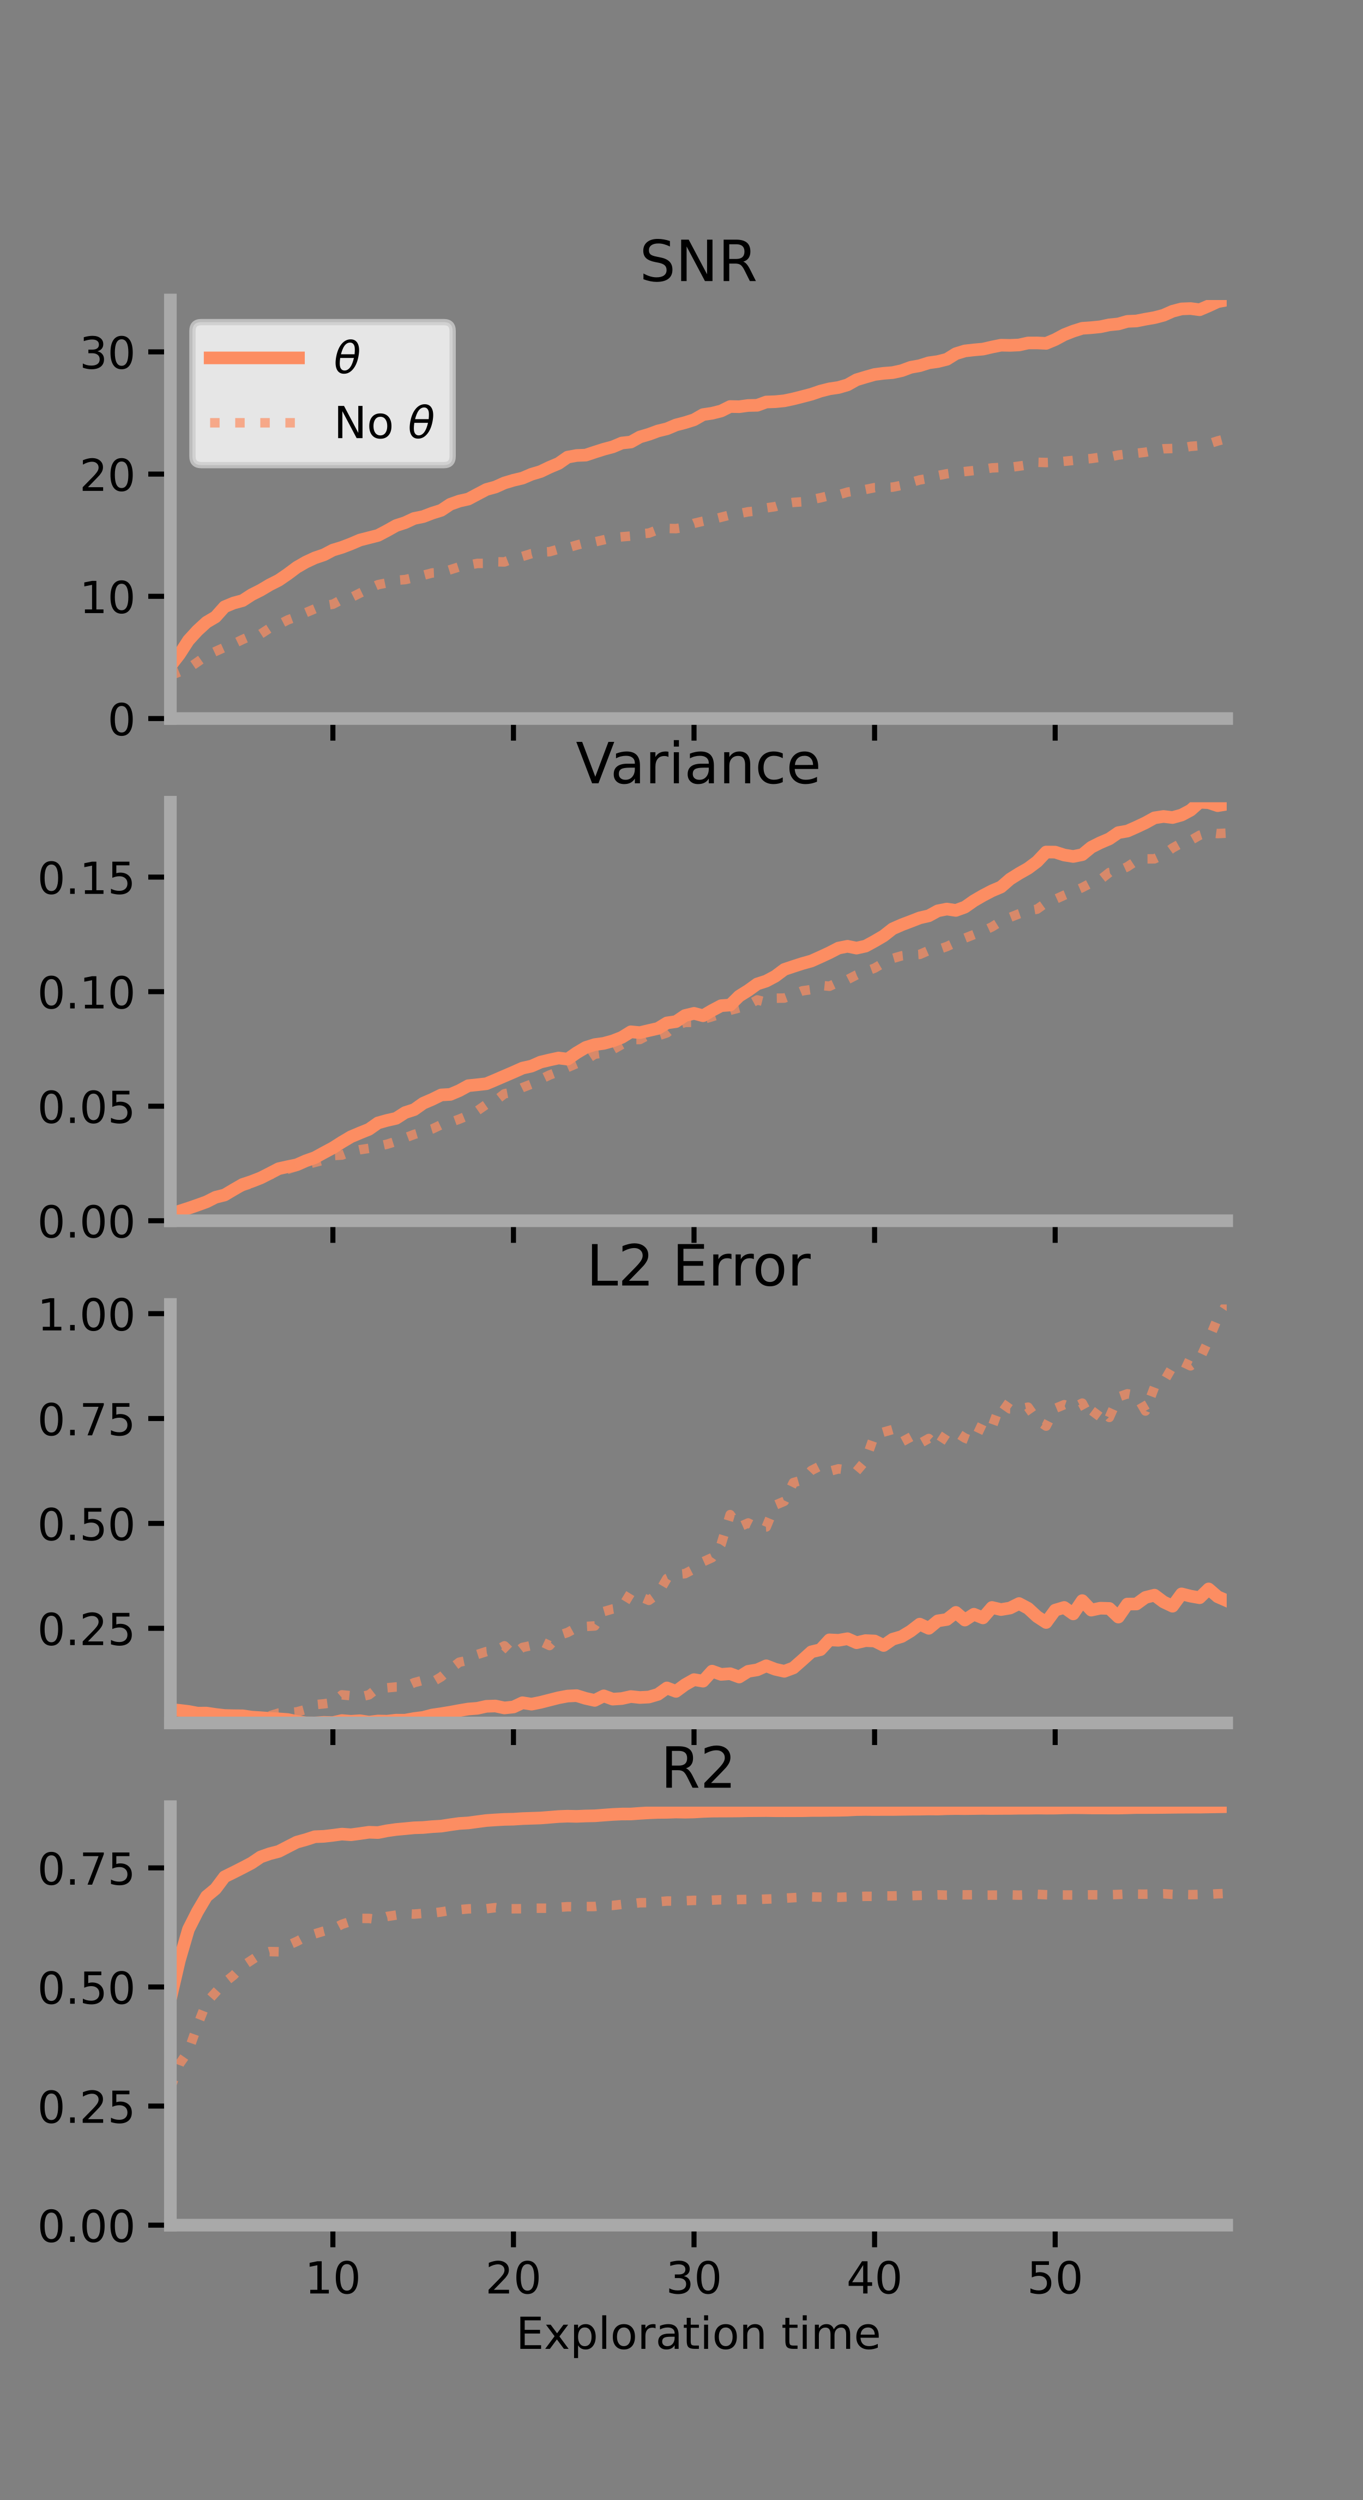 <?xml version="1.0" encoding="utf-8" standalone="no"?>
<!DOCTYPE svg PUBLIC "-//W3C//DTD SVG 1.1//EN"
  "http://www.w3.org/Graphics/SVG/1.1/DTD/svg11.dtd">
<!-- Created with matplotlib (https://matplotlib.org/) -->
<svg height="396pt" version="1.1" viewBox="0 0 216 396" width="216pt" xmlns="http://www.w3.org/2000/svg" xmlns:xlink="http://www.w3.org/1999/xlink">
 <rect x="0" y="0" width="216" height="396" fill="#808080" stroke="none"/>
 <defs>
  <style type="text/css">*{stroke-linecap:butt;stroke-linejoin:round;}</style>
 </defs>
 <g id="figure_1">
  <g id="patch_1">
   <path d="M 0 396 
L 216 396 
L 216 0 
L 0 0 
z
" style="fill:none;"/>
  </g>
  <g id="axes_1">
   <g id="patch_2">
    <path d="M 27 113.807 
L 194.4 113.807 
L 194.4 47.52 
L 27 47.52 
z
" style="fill:none;"/>
   </g>
   <g id="matplotlib.axis_1">
    <g id="xtick_1">
     <g id="line2d_1">
      <defs>
       <path d="M 0 0 
L 0 3.5 
" id="m1db11c71d6" style="stroke:#000000;stroke-width:0.8;"/>
      </defs>
      <g>
       <use style="stroke:#000000;stroke-width:0.8;" x="52.754" xlink:href="#m1db11c71d6" y="113.807"/>
      </g>
     </g>
    </g>
    <g id="xtick_2">
     <g id="line2d_2">
      <g>
       <use style="stroke:#000000;stroke-width:0.8;" x="81.369" xlink:href="#m1db11c71d6" y="113.807"/>
      </g>
     </g>
    </g>
    <g id="xtick_3">
     <g id="line2d_3">
      <g>
       <use style="stroke:#000000;stroke-width:0.8;" x="109.984" xlink:href="#m1db11c71d6" y="113.807"/>
      </g>
     </g>
    </g>
    <g id="xtick_4">
     <g id="line2d_4">
      <g>
       <use style="stroke:#000000;stroke-width:0.8;" x="138.599" xlink:href="#m1db11c71d6" y="113.807"/>
      </g>
     </g>
    </g>
    <g id="xtick_5">
     <g id="line2d_5">
      <g>
       <use style="stroke:#000000;stroke-width:0.8;" x="167.215" xlink:href="#m1db11c71d6" y="113.807"/>
      </g>
     </g>
    </g>
   </g>
   <g id="matplotlib.axis_2">
    <g id="ytick_1">
     <g id="line2d_6">
      <defs>
       <path d="M 0 0 
L -3.5 0 
" id="m38be377311" style="stroke:#000000;stroke-width:0.8;"/>
      </defs>
      <g>
       <use style="stroke:#000000;stroke-width:0.8;" x="27" xlink:href="#m38be377311" y="113.807"/>
      </g>
     </g>
     <g id="text_1">
      <!-- 0 -->
      <g transform="translate(17.046 116.466)scale(0.07 -0.07)">
       <defs>
        <path d="M 31.781 66.406 
Q 24.172 66.406 20.328 58.906 
Q 16.5 51.422 16.5 36.375 
Q 16.5 21.391 20.328 13.891 
Q 24.172 6.391 31.781 6.391 
Q 39.453 6.391 43.281 13.891 
Q 47.125 21.391 47.125 36.375 
Q 47.125 51.422 43.281 58.906 
Q 39.453 66.406 31.781 66.406 
z
M 31.781 74.219 
Q 44.047 74.219 50.516 64.516 
Q 56.984 54.828 56.984 36.375 
Q 56.984 17.969 50.516 8.266 
Q 44.047 -1.422 31.781 -1.422 
Q 19.531 -1.422 13.062 8.266 
Q 6.594 17.969 6.594 36.375 
Q 6.594 54.828 13.062 64.516 
Q 19.531 74.219 31.781 74.219 
z
" id="DejaVuSans-48"/>
       </defs>
       <use xlink:href="#DejaVuSans-48"/>
      </g>
     </g>
    </g>
    <g id="ytick_2">
     <g id="line2d_7">
      <g>
       <use style="stroke:#000000;stroke-width:0.8;" x="27" xlink:href="#m38be377311" y="94.448"/>
      </g>
     </g>
     <g id="text_2">
      <!-- 10 -->
      <g transform="translate(12.592 97.107)scale(0.07 -0.07)">
       <defs>
        <path d="M 12.406 8.297 
L 28.516 8.297 
L 28.516 63.922 
L 10.984 60.406 
L 10.984 69.391 
L 28.422 72.906 
L 38.281 72.906 
L 38.281 8.297 
L 54.391 8.297 
L 54.391 0 
L 12.406 0 
z
" id="DejaVuSans-49"/>
       </defs>
       <use xlink:href="#DejaVuSans-49"/>
       <use x="63.623" xlink:href="#DejaVuSans-48"/>
      </g>
     </g>
    </g>
    <g id="ytick_3">
     <g id="line2d_8">
      <g>
       <use style="stroke:#000000;stroke-width:0.8;" x="27" xlink:href="#m38be377311" y="75.088"/>
      </g>
     </g>
     <g id="text_3">
      <!-- 20 -->
      <g transform="translate(12.592 77.748)scale(0.07 -0.07)">
       <defs>
        <path d="M 19.188 8.297 
L 53.609 8.297 
L 53.609 0 
L 7.328 0 
L 7.328 8.297 
Q 12.938 14.109 22.625 23.891 
Q 32.328 33.688 34.812 36.531 
Q 39.547 41.844 41.422 45.531 
Q 43.312 49.219 43.312 52.781 
Q 43.312 58.594 39.234 62.25 
Q 35.156 65.922 28.609 65.922 
Q 23.969 65.922 18.812 64.312 
Q 13.672 62.703 7.812 59.422 
L 7.812 69.391 
Q 13.766 71.781 18.938 73 
Q 24.125 74.219 28.422 74.219 
Q 39.75 74.219 46.484 68.547 
Q 53.219 62.891 53.219 53.422 
Q 53.219 48.922 51.531 44.891 
Q 49.859 40.875 45.406 35.406 
Q 44.188 33.984 37.641 27.219 
Q 31.109 20.453 19.188 8.297 
z
" id="DejaVuSans-50"/>
       </defs>
       <use xlink:href="#DejaVuSans-50"/>
       <use x="63.623" xlink:href="#DejaVuSans-48"/>
      </g>
     </g>
    </g>
    <g id="ytick_4">
     <g id="line2d_9">
      <g>
       <use style="stroke:#000000;stroke-width:0.8;" x="27" xlink:href="#m38be377311" y="55.729"/>
      </g>
     </g>
     <g id="text_4">
      <!-- 30 -->
      <g transform="translate(12.592 58.388)scale(0.07 -0.07)">
       <defs>
        <path d="M 40.578 39.312 
Q 47.656 37.797 51.625 33 
Q 55.609 28.219 55.609 21.188 
Q 55.609 10.406 48.188 4.484 
Q 40.766 -1.422 27.094 -1.422 
Q 22.516 -1.422 17.656 -0.516 
Q 12.797 0.391 7.625 2.203 
L 7.625 11.719 
Q 11.719 9.328 16.594 8.109 
Q 21.484 6.891 26.812 6.891 
Q 36.078 6.891 40.938 10.547 
Q 45.797 14.203 45.797 21.188 
Q 45.797 27.641 41.281 31.266 
Q 36.766 34.906 28.719 34.906 
L 20.219 34.906 
L 20.219 43.016 
L 29.109 43.016 
Q 36.375 43.016 40.234 45.922 
Q 44.094 48.828 44.094 54.297 
Q 44.094 59.906 40.109 62.906 
Q 36.141 65.922 28.719 65.922 
Q 24.656 65.922 20.016 65.031 
Q 15.375 64.156 9.812 62.312 
L 9.812 71.094 
Q 15.438 72.656 20.344 73.438 
Q 25.25 74.219 29.594 74.219 
Q 40.828 74.219 47.359 69.109 
Q 53.906 64.016 53.906 55.328 
Q 53.906 49.266 50.438 45.094 
Q 46.969 40.922 40.578 39.312 
z
" id="DejaVuSans-51"/>
       </defs>
       <use xlink:href="#DejaVuSans-51"/>
       <use x="63.623" xlink:href="#DejaVuSans-48"/>
      </g>
     </g>
    </g>
   </g>
   <g id="line2d_10">
    <path clip-path="url(#p85a75247a6)" d="M 27 105.492 
L 28.431 103.646 
L 29.862 101.43 
L 31.293 99.867 
L 32.723 98.557 
L 34.154 97.713 
L 35.585 96.111 
L 37.016 95.512 
L 38.446 95.127 
L 39.877 94.198 
L 41.308 93.478 
L 42.739 92.628 
L 44.17 91.905 
L 45.6 90.924 
L 47.031 89.854 
L 48.462 89.029 
L 49.893 88.363 
L 51.323 87.881 
L 52.754 87.13 
L 54.185 86.693 
L 55.616 86.147 
L 57.046 85.534 
L 58.477 85.169 
L 59.908 84.802 
L 61.338 84.049 
L 62.769 83.246 
L 64.2 82.78 
L 65.631 82.113 
L 67.062 81.824 
L 68.493 81.275 
L 69.923 80.828 
L 71.354 79.874 
L 72.785 79.365 
L 74.215 79.044 
L 75.646 78.285 
L 77.077 77.53 
L 78.508 77.136 
L 79.938 76.494 
L 81.369 76.066 
L 82.8 75.728 
L 84.231 75.116 
L 85.661 74.69 
L 87.092 74.008 
L 88.523 73.404 
L 89.953 72.406 
L 91.384 72.143 
L 92.815 72.087 
L 94.246 71.61 
L 95.677 71.155 
L 97.108 70.774 
L 98.538 70.169 
L 99.969 70.014 
L 101.4 69.212 
L 102.831 68.791 
L 104.262 68.264 
L 105.692 67.914 
L 107.123 67.312 
L 108.554 66.938 
L 109.985 66.488 
L 111.415 65.669 
L 112.846 65.455 
L 114.277 65.096 
L 115.708 64.387 
L 117.138 64.418 
L 118.569 64.223 
L 120 64.194 
L 121.431 63.673 
L 122.862 63.623 
L 124.292 63.481 
L 125.723 63.177 
L 127.154 62.814 
L 128.584 62.442 
L 130.015 61.949 
L 131.446 61.588 
L 132.877 61.376 
L 134.307 60.959 
L 135.738 60.153 
L 137.169 59.721 
L 138.6 59.317 
L 140.03 59.128 
L 141.461 59.018 
L 142.892 58.708 
L 144.323 58.178 
L 145.754 57.92 
L 147.184 57.467 
L 148.615 57.268 
L 150.046 56.91 
L 151.477 56.02 
L 152.907 55.584 
L 154.338 55.421 
L 155.769 55.293 
L 157.2 54.963 
L 158.631 54.675 
L 160.061 54.702 
L 161.492 54.639 
L 162.923 54.322 
L 164.354 54.317 
L 165.785 54.383 
L 167.216 53.786 
L 168.646 53.017 
L 170.077 52.452 
L 171.508 51.999 
L 172.938 51.9 
L 174.369 51.756 
L 175.8 51.451 
L 177.231 51.309 
L 178.662 50.901 
L 180.092 50.839 
L 181.523 50.556 
L 182.954 50.308 
L 184.385 49.935 
L 185.816 49.3 
L 187.246 48.926 
L 188.677 48.871 
L 190.108 49.061 
L 191.538 48.449 
L 192.969 47.79 
L 194.4 47.52 
" style="fill:none;stroke:#fc8d62;stroke-linecap:square;stroke-width:2;"/>
   </g>
   <g id="line2d_11">
    <path clip-path="url(#p85a75247a6)" d="M 27 107.006 
L 28.431 106.416 
L 29.862 105.839 
L 31.293 104.857 
L 32.723 103.842 
L 34.154 103.174 
L 35.585 102.531 
L 37.016 101.977 
L 38.446 101.285 
L 39.877 100.66 
L 41.308 100.422 
L 42.739 99.49 
L 44.17 98.922 
L 45.6 98.192 
L 47.031 97.661 
L 48.462 97.035 
L 49.893 96.429 
L 51.323 95.936 
L 52.754 95.7 
L 54.185 94.946 
L 55.616 94.656 
L 57.046 93.937 
L 58.477 93.243 
L 59.908 92.608 
L 61.338 92.314 
L 62.769 91.911 
L 64.2 91.802 
L 65.631 91.476 
L 67.062 91.121 
L 68.493 90.745 
L 69.923 90.682 
L 71.354 90.233 
L 72.785 89.777 
L 74.215 89.512 
L 75.646 89.237 
L 77.077 89.231 
L 78.508 88.978 
L 79.938 89.005 
L 81.369 88.453 
L 82.8 88.128 
L 84.231 87.69 
L 85.661 87.451 
L 87.092 87.384 
L 88.523 86.971 
L 89.953 86.758 
L 91.384 86.342 
L 92.815 85.969 
L 94.246 85.832 
L 95.677 85.503 
L 97.108 85.153 
L 98.538 85.024 
L 99.969 84.909 
L 101.4 84.565 
L 102.831 84.441 
L 104.262 83.893 
L 105.692 83.697 
L 107.123 83.726 
L 108.554 83.511 
L 109.985 82.89 
L 111.415 82.551 
L 112.846 82.287 
L 114.277 81.926 
L 115.708 81.563 
L 117.138 81.351 
L 118.569 81.061 
L 120 80.927 
L 121.431 80.452 
L 122.862 80.238 
L 124.292 79.791 
L 125.723 79.573 
L 127.154 79.477 
L 128.584 79.142 
L 130.015 78.845 
L 131.446 78.502 
L 132.877 78.372 
L 134.307 77.948 
L 135.738 77.731 
L 137.169 77.525 
L 138.6 77.237 
L 140.03 77.211 
L 141.461 77.156 
L 142.892 76.871 
L 144.323 76.42 
L 145.754 76.013 
L 147.184 75.762 
L 148.615 75.324 
L 150.046 75.04 
L 151.477 74.846 
L 152.907 74.686 
L 154.338 74.53 
L 155.769 74.337 
L 157.2 74.109 
L 158.631 74.042 
L 160.061 74.022 
L 161.492 73.831 
L 162.923 73.622 
L 164.354 73.217 
L 165.785 73.26 
L 167.216 73.208 
L 168.646 73.066 
L 170.077 72.924 
L 171.508 72.737 
L 172.938 72.628 
L 174.369 72.417 
L 175.8 72.384 
L 177.231 72.072 
L 178.662 71.913 
L 180.092 71.795 
L 181.523 71.625 
L 182.954 71.342 
L 184.385 71.08 
L 185.816 71.038 
L 187.246 70.977 
L 188.677 70.7 
L 190.108 70.587 
L 191.538 70.302 
L 192.969 69.84 
L 194.4 69.461 
" style="fill:none;stroke:#fc8d62;stroke-dasharray:1.5,2.475;stroke-dashoffset:0;stroke-opacity:0.7;stroke-width:1.5;"/>
   </g>
   <g id="patch_3">
    <path d="M 27 113.807 
L 27 47.52 
" style="fill:none;stroke:#a9a9a9;stroke-linecap:square;stroke-linejoin:miter;stroke-width:2;"/>
   </g>
   <g id="patch_4">
    <path d="M 194.4 113.807 
L 194.4 47.52 
" style="fill:none;"/>
   </g>
   <g id="patch_5">
    <path d="M 27 113.807 
L 194.4 113.807 
" style="fill:none;stroke:#a9a9a9;stroke-linecap:square;stroke-linejoin:miter;stroke-width:2;"/>
   </g>
   <g id="patch_6">
    <path d="M 27 47.52 
L 194.4 47.52 
" style="fill:none;"/>
   </g>
   <g id="text_5">
    <!-- SNR -->
    <g transform="translate(101.35 44.52)scale(0.09 -0.09)">
     <defs>
      <path d="M 53.516 70.516 
L 53.516 60.891 
Q 47.906 63.578 42.922 64.891 
Q 37.938 66.219 33.297 66.219 
Q 25.25 66.219 20.875 63.094 
Q 16.5 59.969 16.5 54.203 
Q 16.5 49.359 19.406 46.891 
Q 22.312 44.438 30.422 42.922 
L 36.375 41.703 
Q 47.406 39.594 52.656 34.297 
Q 57.906 29 57.906 20.125 
Q 57.906 9.516 50.797 4.047 
Q 43.703 -1.422 29.984 -1.422 
Q 24.812 -1.422 18.969 -0.25 
Q 13.141 0.922 6.891 3.219 
L 6.891 13.375 
Q 12.891 10.016 18.656 8.297 
Q 24.422 6.594 29.984 6.594 
Q 38.422 6.594 43.016 9.906 
Q 47.609 13.234 47.609 19.391 
Q 47.609 24.75 44.312 27.781 
Q 41.016 30.812 33.5 32.328 
L 27.484 33.5 
Q 16.453 35.688 11.516 40.375 
Q 6.594 45.062 6.594 53.422 
Q 6.594 63.094 13.406 68.656 
Q 20.219 74.219 32.172 74.219 
Q 37.312 74.219 42.625 73.281 
Q 47.953 72.359 53.516 70.516 
z
" id="DejaVuSans-83"/>
      <path d="M 9.812 72.906 
L 23.094 72.906 
L 55.422 11.922 
L 55.422 72.906 
L 64.984 72.906 
L 64.984 0 
L 51.703 0 
L 19.391 60.984 
L 19.391 0 
L 9.812 0 
z
" id="DejaVuSans-78"/>
      <path d="M 44.391 34.188 
Q 47.562 33.109 50.562 29.594 
Q 53.562 26.078 56.594 19.922 
L 66.609 0 
L 56 0 
L 46.688 18.703 
Q 43.062 26.031 39.672 28.422 
Q 36.281 30.812 30.422 30.812 
L 19.672 30.812 
L 19.672 0 
L 9.812 0 
L 9.812 72.906 
L 32.078 72.906 
Q 44.578 72.906 50.734 67.672 
Q 56.891 62.453 56.891 51.906 
Q 56.891 45.016 53.688 40.469 
Q 50.484 35.938 44.391 34.188 
z
M 19.672 64.797 
L 19.672 38.922 
L 32.078 38.922 
Q 39.203 38.922 42.844 42.219 
Q 46.484 45.516 46.484 51.906 
Q 46.484 58.297 42.844 61.547 
Q 39.203 64.797 32.078 64.797 
z
" id="DejaVuSans-82"/>
     </defs>
     <use xlink:href="#DejaVuSans-83"/>
     <use x="63.477" xlink:href="#DejaVuSans-78"/>
     <use x="138.281" xlink:href="#DejaVuSans-82"/>
    </g>
   </g>
   <g id="legend_1">
    <g id="patch_7">
     <path d="M 31.9 73.669 
L 70.33 73.669 
Q 71.73 73.669 71.73 72.269 
L 71.73 52.42 
Q 71.73 51.02 70.33 51.02 
L 31.9 51.02 
Q 30.5 51.02 30.5 52.42 
L 30.5 72.269 
Q 30.5 73.669 31.9 73.669 
z
" style="fill:#ffffff;opacity:0.8;stroke:#cccccc;stroke-linejoin:miter;"/>
    </g>
    <g id="line2d_12">
     <path d="M 33.3 56.689 
L 47.3 56.689 
" style="fill:none;stroke:#fc8d62;stroke-linecap:square;stroke-width:2;"/>
    </g>
    <g id="line2d_13"/>
    <g id="text_6">
     <!-- $\theta$ -->
     <g transform="translate(52.9 59.139)scale(0.07 -0.07)">
      <defs>
       <path d="M 45.516 34.672 
L 14.453 34.672 
Q 12.359 20.062 14.5 13.875 
Q 17.188 6.25 24.469 6.25 
Q 31.781 6.25 37.359 13.922 
Q 42.234 20.656 45.516 34.672 
z
M 47.016 42.969 
Q 48.344 56.844 46.625 61.719 
Q 43.953 69.438 36.766 69.438 
Q 29.297 69.438 23.828 61.812 
Q 19.531 55.672 16.156 42.969 
z
M 38.188 76.766 
Q 49.906 76.766 54.594 66.406 
Q 59.281 56.109 55.719 37.844 
Q 52.203 19.625 43.453 9.281 
Q 34.766 -1.125 23.047 -1.125 
Q 11.281 -1.125 6.641 9.281 
Q 2 19.625 5.516 37.844 
Q 9.078 56.109 17.719 66.406 
Q 26.422 76.766 38.188 76.766 
z
" id="DejaVuSans-Oblique-952"/>
      </defs>
      <use transform="translate(0 0.234)" xlink:href="#DejaVuSans-Oblique-952"/>
     </g>
    </g>
    <g id="line2d_14">
     <path d="M 33.3 66.964 
L 47.3 66.964 
" style="fill:none;stroke:#fc8d62;stroke-dasharray:1.5,2.475;stroke-dashoffset:0;stroke-opacity:0.7;stroke-width:1.5;"/>
    </g>
    <g id="line2d_15"/>
    <g id="text_7">
     <!-- No $\theta$ -->
     <g transform="translate(52.9 69.414)scale(0.07 -0.07)">
      <defs>
       <path d="M 30.609 48.391 
Q 23.391 48.391 19.188 42.75 
Q 14.984 37.109 14.984 27.297 
Q 14.984 17.484 19.156 11.844 
Q 23.344 6.203 30.609 6.203 
Q 37.797 6.203 41.984 11.859 
Q 46.188 17.531 46.188 27.297 
Q 46.188 37.016 41.984 42.703 
Q 37.797 48.391 30.609 48.391 
z
M 30.609 56 
Q 42.328 56 49.016 48.375 
Q 55.719 40.766 55.719 27.297 
Q 55.719 13.875 49.016 6.219 
Q 42.328 -1.422 30.609 -1.422 
Q 18.844 -1.422 12.172 6.219 
Q 5.516 13.875 5.516 27.297 
Q 5.516 40.766 12.172 48.375 
Q 18.844 56 30.609 56 
z
" id="DejaVuSans-111"/>
       <path id="DejaVuSans-32"/>
      </defs>
      <use transform="translate(0 0.234)" xlink:href="#DejaVuSans-78"/>
      <use transform="translate(74.805 0.234)" xlink:href="#DejaVuSans-111"/>
      <use transform="translate(135.986 0.234)" xlink:href="#DejaVuSans-32"/>
      <use transform="translate(167.773 0.234)" xlink:href="#DejaVuSans-Oblique-952"/>
     </g>
    </g>
   </g>
  </g>
  <g id="axes_2">
   <g id="patch_8">
    <path d="M 27 193.351 
L 194.4 193.351 
L 194.4 127.064 
L 27 127.064 
z
" style="fill:none;"/>
   </g>
   <g id="matplotlib.axis_3">
    <g id="xtick_6">
     <g id="line2d_16">
      <g>
       <use style="stroke:#000000;stroke-width:0.8;" x="52.754" xlink:href="#m1db11c71d6" y="193.351"/>
      </g>
     </g>
    </g>
    <g id="xtick_7">
     <g id="line2d_17">
      <g>
       <use style="stroke:#000000;stroke-width:0.8;" x="81.369" xlink:href="#m1db11c71d6" y="193.351"/>
      </g>
     </g>
    </g>
    <g id="xtick_8">
     <g id="line2d_18">
      <g>
       <use style="stroke:#000000;stroke-width:0.8;" x="109.984" xlink:href="#m1db11c71d6" y="193.351"/>
      </g>
     </g>
    </g>
    <g id="xtick_9">
     <g id="line2d_19">
      <g>
       <use style="stroke:#000000;stroke-width:0.8;" x="138.599" xlink:href="#m1db11c71d6" y="193.351"/>
      </g>
     </g>
    </g>
    <g id="xtick_10">
     <g id="line2d_20">
      <g>
       <use style="stroke:#000000;stroke-width:0.8;" x="167.215" xlink:href="#m1db11c71d6" y="193.351"/>
      </g>
     </g>
    </g>
   </g>
   <g id="matplotlib.axis_4">
    <g id="ytick_5">
     <g id="line2d_21">
      <g>
       <use style="stroke:#000000;stroke-width:0.8;" x="27" xlink:href="#m38be377311" y="193.351"/>
      </g>
     </g>
     <g id="text_8">
      <!-- 0.00 -->
      <g transform="translate(5.914 196.011)scale(0.07 -0.07)">
       <defs>
        <path d="M 10.688 12.406 
L 21 12.406 
L 21 0 
L 10.688 0 
z
" id="DejaVuSans-46"/>
       </defs>
       <use xlink:href="#DejaVuSans-48"/>
       <use x="63.623" xlink:href="#DejaVuSans-46"/>
       <use x="95.41" xlink:href="#DejaVuSans-48"/>
       <use x="159.033" xlink:href="#DejaVuSans-48"/>
      </g>
     </g>
    </g>
    <g id="ytick_6">
     <g id="line2d_22">
      <g>
       <use style="stroke:#000000;stroke-width:0.8;" x="27" xlink:href="#m38be377311" y="175.208"/>
      </g>
     </g>
     <g id="text_9">
      <!-- 0.05 -->
      <g transform="translate(5.914 177.867)scale(0.07 -0.07)">
       <defs>
        <path d="M 10.797 72.906 
L 49.516 72.906 
L 49.516 64.594 
L 19.828 64.594 
L 19.828 46.734 
Q 21.969 47.469 24.109 47.828 
Q 26.266 48.188 28.422 48.188 
Q 40.625 48.188 47.75 41.5 
Q 54.891 34.812 54.891 23.391 
Q 54.891 11.625 47.562 5.094 
Q 40.234 -1.422 26.906 -1.422 
Q 22.312 -1.422 17.547 -0.641 
Q 12.797 0.141 7.719 1.703 
L 7.719 11.625 
Q 12.109 9.234 16.797 8.062 
Q 21.484 6.891 26.703 6.891 
Q 35.156 6.891 40.078 11.328 
Q 45.016 15.766 45.016 23.391 
Q 45.016 31 40.078 35.438 
Q 35.156 39.891 26.703 39.891 
Q 22.75 39.891 18.812 39.016 
Q 14.891 38.141 10.797 36.281 
z
" id="DejaVuSans-53"/>
       </defs>
       <use xlink:href="#DejaVuSans-48"/>
       <use x="63.623" xlink:href="#DejaVuSans-46"/>
       <use x="95.41" xlink:href="#DejaVuSans-48"/>
       <use x="159.033" xlink:href="#DejaVuSans-53"/>
      </g>
     </g>
    </g>
    <g id="ytick_7">
     <g id="line2d_23">
      <g>
       <use style="stroke:#000000;stroke-width:0.8;" x="27" xlink:href="#m38be377311" y="157.065"/>
      </g>
     </g>
     <g id="text_10">
      <!-- 0.10 -->
      <g transform="translate(5.914 159.724)scale(0.07 -0.07)">
       <use xlink:href="#DejaVuSans-48"/>
       <use x="63.623" xlink:href="#DejaVuSans-46"/>
       <use x="95.41" xlink:href="#DejaVuSans-49"/>
       <use x="159.033" xlink:href="#DejaVuSans-48"/>
      </g>
     </g>
    </g>
    <g id="ytick_8">
     <g id="line2d_24">
      <g>
       <use style="stroke:#000000;stroke-width:0.8;" x="27" xlink:href="#m38be377311" y="138.921"/>
      </g>
     </g>
     <g id="text_11">
      <!-- 0.15 -->
      <g transform="translate(5.914 141.581)scale(0.07 -0.07)">
       <use xlink:href="#DejaVuSans-48"/>
       <use x="63.623" xlink:href="#DejaVuSans-46"/>
       <use x="95.41" xlink:href="#DejaVuSans-49"/>
       <use x="159.033" xlink:href="#DejaVuSans-53"/>
      </g>
     </g>
    </g>
   </g>
   <g id="line2d_25">
    <path clip-path="url(#pa4f6ce239f)" d="M 27 192.354 
L 28.431 191.83 
L 29.862 191.371 
L 31.293 190.874 
L 32.723 190.357 
L 34.154 189.635 
L 35.585 189.276 
L 37.016 188.428 
L 38.446 187.604 
L 39.877 187.131 
L 41.308 186.573 
L 42.739 185.846 
L 44.17 185.103 
L 45.6 184.787 
L 47.031 184.491 
L 48.462 183.86 
L 49.893 183.355 
L 51.323 182.571 
L 52.754 181.805 
L 54.185 180.896 
L 55.616 180.047 
L 57.046 179.443 
L 58.477 178.866 
L 59.908 177.856 
L 61.338 177.459 
L 62.769 177.134 
L 64.2 176.218 
L 65.631 175.756 
L 67.062 174.742 
L 68.493 174.126 
L 69.923 173.423 
L 71.354 173.345 
L 72.785 172.742 
L 74.215 171.961 
L 75.646 171.813 
L 77.077 171.651 
L 78.508 171.051 
L 79.938 170.431 
L 81.369 169.818 
L 82.8 169.178 
L 84.231 168.857 
L 85.661 168.225 
L 87.092 167.886 
L 88.523 167.576 
L 89.953 167.756 
L 91.384 166.753 
L 92.815 165.906 
L 94.246 165.454 
L 95.677 165.258 
L 97.108 164.868 
L 98.538 164.309 
L 99.969 163.423 
L 101.4 163.559 
L 102.831 163.219 
L 104.262 162.893 
L 105.692 162.019 
L 107.123 161.81 
L 108.554 160.848 
L 109.985 160.503 
L 111.415 160.881 
L 112.846 160.042 
L 114.277 159.29 
L 115.708 159.188 
L 117.138 157.772 
L 118.569 156.877 
L 120 155.849 
L 121.431 155.388 
L 122.862 154.623 
L 124.292 153.551 
L 125.723 153.069 
L 127.154 152.61 
L 128.584 152.209 
L 130.015 151.57 
L 131.446 150.906 
L 132.877 150.165 
L 134.307 149.879 
L 135.738 150.17 
L 137.169 149.851 
L 138.6 149.073 
L 140.03 148.234 
L 141.461 147.111 
L 142.892 146.48 
L 144.323 145.939 
L 145.754 145.38 
L 147.184 145.052 
L 148.615 144.269 
L 150.046 143.984 
L 151.477 144.199 
L 152.907 143.678 
L 154.338 142.675 
L 155.769 141.845 
L 157.2 141.095 
L 158.631 140.489 
L 160.061 139.246 
L 161.492 138.348 
L 162.923 137.537 
L 164.354 136.468 
L 165.785 134.951 
L 167.216 134.966 
L 168.646 135.427 
L 170.077 135.654 
L 171.508 135.368 
L 172.938 134.192 
L 174.369 133.475 
L 175.8 132.865 
L 177.231 131.878 
L 178.662 131.632 
L 180.092 131 
L 181.523 130.324 
L 182.954 129.537 
L 184.385 129.318 
L 185.816 129.488 
L 187.246 129.091 
L 188.677 128.329 
L 190.108 127.064 
L 191.538 127.136 
L 192.969 127.608 
L 194.4 127.371 
" style="fill:none;stroke:#fc8d62;stroke-linecap:square;stroke-width:2;"/>
   </g>
   <g id="line2d_26">
    <path clip-path="url(#pa4f6ce239f)" d="M 27 192.369 
L 28.431 191.728 
L 29.862 191.126 
L 31.293 190.711 
L 32.723 190.26 
L 34.154 189.7 
L 35.585 189.107 
L 37.016 188.496 
L 38.446 187.931 
L 39.877 187.449 
L 41.308 186.729 
L 42.739 186.106 
L 44.17 185.557 
L 45.6 185.205 
L 47.031 184.731 
L 48.462 184.485 
L 49.893 184.108 
L 51.323 183.73 
L 52.754 183.025 
L 54.185 182.951 
L 55.616 182.41 
L 57.046 182.1 
L 58.477 181.883 
L 59.908 181.55 
L 61.338 181.23 
L 62.769 180.777 
L 64.2 180.224 
L 65.631 179.681 
L 67.062 179.26 
L 68.493 178.819 
L 69.923 178.135 
L 71.354 177.78 
L 72.785 177.258 
L 74.215 176.669 
L 75.646 175.925 
L 77.077 174.928 
L 78.508 174.361 
L 79.938 173.24 
L 81.369 172.973 
L 82.8 172.259 
L 84.231 171.705 
L 85.661 170.952 
L 87.092 170.273 
L 88.523 169.729 
L 89.953 169.069 
L 91.384 168.458 
L 92.815 167.901 
L 94.246 166.971 
L 95.677 166.774 
L 97.108 166.244 
L 98.538 165.445 
L 99.969 164.653 
L 101.4 164.648 
L 102.831 163.89 
L 104.262 164.064 
L 105.692 163.588 
L 107.123 162.408 
L 108.554 161.939 
L 109.985 161.922 
L 111.415 161.452 
L 112.846 161.03 
L 114.277 160.575 
L 115.708 160.02 
L 117.138 159.64 
L 118.569 159.158 
L 120 158.375 
L 121.431 158.742 
L 122.862 158.104 
L 124.292 158.084 
L 125.723 157.542 
L 127.154 156.938 
L 128.584 156.736 
L 130.015 156.067 
L 131.446 156.213 
L 132.877 155.54 
L 134.307 155.155 
L 135.738 154.417 
L 137.169 153.873 
L 138.6 153.339 
L 140.03 152.503 
L 141.461 151.807 
L 142.892 151.392 
L 144.323 151.249 
L 145.754 151.166 
L 147.184 150.546 
L 148.615 150.419 
L 150.046 149.922 
L 151.477 149.262 
L 152.907 148.593 
L 154.338 148.028 
L 155.769 147.47 
L 157.2 146.804 
L 158.631 145.912 
L 160.061 145.303 
L 161.492 144.734 
L 162.923 144.242 
L 164.354 143.999 
L 165.785 142.978 
L 167.216 142.443 
L 168.646 141.794 
L 170.077 141.204 
L 171.508 140.581 
L 172.938 139.825 
L 174.369 139.334 
L 175.8 138.19 
L 177.231 137.945 
L 178.662 137.281 
L 180.092 136.334 
L 181.523 136.035 
L 182.954 136.029 
L 184.385 135.352 
L 185.816 134.318 
L 187.246 133.518 
L 188.677 133.109 
L 190.108 132.294 
L 191.538 131.837 
L 192.969 132.03 
L 194.4 131.956 
" style="fill:none;stroke:#fc8d62;stroke-dasharray:1.5,2.475;stroke-dashoffset:0;stroke-opacity:0.7;stroke-width:1.5;"/>
   </g>
   <g id="patch_9">
    <path d="M 27 193.351 
L 27 127.064 
" style="fill:none;stroke:#a9a9a9;stroke-linecap:square;stroke-linejoin:miter;stroke-width:2;"/>
   </g>
   <g id="patch_10">
    <path d="M 194.4 193.351 
L 194.4 127.064 
" style="fill:none;"/>
   </g>
   <g id="patch_11">
    <path d="M 27 193.351 
L 194.4 193.351 
" style="fill:none;stroke:#a9a9a9;stroke-linecap:square;stroke-linejoin:miter;stroke-width:2;"/>
   </g>
   <g id="patch_12">
    <path d="M 27 127.064 
L 194.4 127.064 
" style="fill:none;"/>
   </g>
   <g id="text_12">
    <!-- Variance -->
    <g transform="translate(91.26 124.064)scale(0.09 -0.09)">
     <defs>
      <path d="M 28.609 0 
L 0.781 72.906 
L 11.078 72.906 
L 34.188 11.531 
L 57.328 72.906 
L 67.578 72.906 
L 39.797 0 
z
" id="DejaVuSans-86"/>
      <path d="M 34.281 27.484 
Q 23.391 27.484 19.188 25 
Q 14.984 22.516 14.984 16.5 
Q 14.984 11.719 18.141 8.906 
Q 21.297 6.109 26.703 6.109 
Q 34.188 6.109 38.703 11.406 
Q 43.219 16.703 43.219 25.484 
L 43.219 27.484 
z
M 52.203 31.203 
L 52.203 0 
L 43.219 0 
L 43.219 8.297 
Q 40.141 3.328 35.547 0.953 
Q 30.953 -1.422 24.312 -1.422 
Q 15.922 -1.422 10.953 3.297 
Q 6 8.016 6 15.922 
Q 6 25.141 12.172 29.828 
Q 18.359 34.516 30.609 34.516 
L 43.219 34.516 
L 43.219 35.406 
Q 43.219 41.609 39.141 45 
Q 35.062 48.391 27.688 48.391 
Q 23 48.391 18.547 47.266 
Q 14.109 46.141 10.016 43.891 
L 10.016 52.203 
Q 14.938 54.109 19.578 55.047 
Q 24.219 56 28.609 56 
Q 40.484 56 46.344 49.844 
Q 52.203 43.703 52.203 31.203 
z
" id="DejaVuSans-97"/>
      <path d="M 41.109 46.297 
Q 39.594 47.172 37.812 47.578 
Q 36.031 48 33.891 48 
Q 26.266 48 22.188 43.047 
Q 18.109 38.094 18.109 28.812 
L 18.109 0 
L 9.078 0 
L 9.078 54.688 
L 18.109 54.688 
L 18.109 46.188 
Q 20.953 51.172 25.484 53.578 
Q 30.031 56 36.531 56 
Q 37.453 56 38.578 55.875 
Q 39.703 55.766 41.062 55.516 
z
" id="DejaVuSans-114"/>
      <path d="M 9.422 54.688 
L 18.406 54.688 
L 18.406 0 
L 9.422 0 
z
M 9.422 75.984 
L 18.406 75.984 
L 18.406 64.594 
L 9.422 64.594 
z
" id="DejaVuSans-105"/>
      <path d="M 54.891 33.016 
L 54.891 0 
L 45.906 0 
L 45.906 32.719 
Q 45.906 40.484 42.875 44.328 
Q 39.844 48.188 33.797 48.188 
Q 26.516 48.188 22.312 43.547 
Q 18.109 38.922 18.109 30.906 
L 18.109 0 
L 9.078 0 
L 9.078 54.688 
L 18.109 54.688 
L 18.109 46.188 
Q 21.344 51.125 25.703 53.562 
Q 30.078 56 35.797 56 
Q 45.219 56 50.047 50.172 
Q 54.891 44.344 54.891 33.016 
z
" id="DejaVuSans-110"/>
      <path d="M 48.781 52.594 
L 48.781 44.188 
Q 44.969 46.297 41.141 47.344 
Q 37.312 48.391 33.406 48.391 
Q 24.656 48.391 19.812 42.844 
Q 14.984 37.312 14.984 27.297 
Q 14.984 17.281 19.812 11.734 
Q 24.656 6.203 33.406 6.203 
Q 37.312 6.203 41.141 7.25 
Q 44.969 8.297 48.781 10.406 
L 48.781 2.094 
Q 45.016 0.344 40.984 -0.531 
Q 36.969 -1.422 32.422 -1.422 
Q 20.062 -1.422 12.781 6.344 
Q 5.516 14.109 5.516 27.297 
Q 5.516 40.672 12.859 48.328 
Q 20.219 56 33.016 56 
Q 37.156 56 41.109 55.141 
Q 45.062 54.297 48.781 52.594 
z
" id="DejaVuSans-99"/>
      <path d="M 56.203 29.594 
L 56.203 25.203 
L 14.891 25.203 
Q 15.484 15.922 20.484 11.062 
Q 25.484 6.203 34.422 6.203 
Q 39.594 6.203 44.453 7.469 
Q 49.312 8.734 54.109 11.281 
L 54.109 2.781 
Q 49.266 0.734 44.188 -0.344 
Q 39.109 -1.422 33.891 -1.422 
Q 20.797 -1.422 13.156 6.188 
Q 5.516 13.812 5.516 26.812 
Q 5.516 40.234 12.766 48.109 
Q 20.016 56 32.328 56 
Q 43.359 56 49.781 48.891 
Q 56.203 41.797 56.203 29.594 
z
M 47.219 32.234 
Q 47.125 39.594 43.094 43.984 
Q 39.062 48.391 32.422 48.391 
Q 24.906 48.391 20.391 44.141 
Q 15.875 39.891 15.188 32.172 
z
" id="DejaVuSans-101"/>
     </defs>
     <use xlink:href="#DejaVuSans-86"/>
     <use x="60.658" xlink:href="#DejaVuSans-97"/>
     <use x="121.938" xlink:href="#DejaVuSans-114"/>
     <use x="163.051" xlink:href="#DejaVuSans-105"/>
     <use x="190.834" xlink:href="#DejaVuSans-97"/>
     <use x="252.113" xlink:href="#DejaVuSans-110"/>
     <use x="315.492" xlink:href="#DejaVuSans-99"/>
     <use x="370.473" xlink:href="#DejaVuSans-101"/>
    </g>
   </g>
  </g>
  <g id="axes_3">
   <g id="patch_13">
    <path d="M 27 272.896 
L 194.4 272.896 
L 194.4 206.609 
L 27 206.609 
z
" style="fill:none;"/>
   </g>
   <g id="matplotlib.axis_5">
    <g id="xtick_11">
     <g id="line2d_27">
      <g>
       <use style="stroke:#000000;stroke-width:0.8;" x="52.754" xlink:href="#m1db11c71d6" y="272.896"/>
      </g>
     </g>
    </g>
    <g id="xtick_12">
     <g id="line2d_28">
      <g>
       <use style="stroke:#000000;stroke-width:0.8;" x="81.369" xlink:href="#m1db11c71d6" y="272.896"/>
      </g>
     </g>
    </g>
    <g id="xtick_13">
     <g id="line2d_29">
      <g>
       <use style="stroke:#000000;stroke-width:0.8;" x="109.984" xlink:href="#m1db11c71d6" y="272.896"/>
      </g>
     </g>
    </g>
    <g id="xtick_14">
     <g id="line2d_30">
      <g>
       <use style="stroke:#000000;stroke-width:0.8;" x="138.599" xlink:href="#m1db11c71d6" y="272.896"/>
      </g>
     </g>
    </g>
    <g id="xtick_15">
     <g id="line2d_31">
      <g>
       <use style="stroke:#000000;stroke-width:0.8;" x="167.215" xlink:href="#m1db11c71d6" y="272.896"/>
      </g>
     </g>
    </g>
   </g>
   <g id="matplotlib.axis_6">
    <g id="ytick_9">
     <g id="line2d_32">
      <g>
       <use style="stroke:#000000;stroke-width:0.8;" x="27" xlink:href="#m38be377311" y="257.905"/>
      </g>
     </g>
     <g id="text_13">
      <!-- 0.25 -->
      <g transform="translate(5.914 260.564)scale(0.07 -0.07)">
       <use xlink:href="#DejaVuSans-48"/>
       <use x="63.623" xlink:href="#DejaVuSans-46"/>
       <use x="95.41" xlink:href="#DejaVuSans-50"/>
       <use x="159.033" xlink:href="#DejaVuSans-53"/>
      </g>
     </g>
    </g>
    <g id="ytick_10">
     <g id="line2d_33">
      <g>
       <use style="stroke:#000000;stroke-width:0.8;" x="27" xlink:href="#m38be377311" y="241.292"/>
      </g>
     </g>
     <g id="text_14">
      <!-- 0.50 -->
      <g transform="translate(5.914 243.951)scale(0.07 -0.07)">
       <use xlink:href="#DejaVuSans-48"/>
       <use x="63.623" xlink:href="#DejaVuSans-46"/>
       <use x="95.41" xlink:href="#DejaVuSans-53"/>
       <use x="159.033" xlink:href="#DejaVuSans-48"/>
      </g>
     </g>
    </g>
    <g id="ytick_11">
     <g id="line2d_34">
      <g>
       <use style="stroke:#000000;stroke-width:0.8;" x="27" xlink:href="#m38be377311" y="224.679"/>
      </g>
     </g>
     <g id="text_15">
      <!-- 0.75 -->
      <g transform="translate(5.914 227.339)scale(0.07 -0.07)">
       <defs>
        <path d="M 8.203 72.906 
L 55.078 72.906 
L 55.078 68.703 
L 28.609 0 
L 18.312 0 
L 43.219 64.594 
L 8.203 64.594 
z
" id="DejaVuSans-55"/>
       </defs>
       <use xlink:href="#DejaVuSans-48"/>
       <use x="63.623" xlink:href="#DejaVuSans-46"/>
       <use x="95.41" xlink:href="#DejaVuSans-55"/>
       <use x="159.033" xlink:href="#DejaVuSans-53"/>
      </g>
     </g>
    </g>
    <g id="ytick_12">
     <g id="line2d_35">
      <g>
       <use style="stroke:#000000;stroke-width:0.8;" x="27" xlink:href="#m38be377311" y="208.066"/>
      </g>
     </g>
     <g id="text_16">
      <!-- 1.00 -->
      <g transform="translate(5.914 210.726)scale(0.07 -0.07)">
       <use xlink:href="#DejaVuSans-49"/>
       <use x="63.623" xlink:href="#DejaVuSans-46"/>
       <use x="95.41" xlink:href="#DejaVuSans-48"/>
       <use x="159.033" xlink:href="#DejaVuSans-48"/>
      </g>
     </g>
    </g>
   </g>
   <g id="line2d_36">
    <path clip-path="url(#p3d7b90a667)" d="M 27 270.764 
L 28.431 270.901 
L 29.862 271.072 
L 31.293 271.34 
L 32.723 271.334 
L 34.154 271.547 
L 35.585 271.713 
L 37.016 271.749 
L 38.446 271.762 
L 39.877 271.972 
L 41.308 272.063 
L 42.739 272.175 
L 44.17 272.249 
L 45.6 272.354 
L 47.031 272.66 
L 48.462 272.881 
L 49.893 272.896 
L 51.323 272.797 
L 52.754 272.838 
L 54.185 272.517 
L 55.616 272.637 
L 57.046 272.544 
L 58.477 272.763 
L 59.908 272.588 
L 61.338 272.618 
L 62.769 272.454 
L 64.2 272.457 
L 65.631 272.197 
L 67.062 272.017 
L 68.493 271.639 
L 69.923 271.431 
L 71.354 271.195 
L 72.785 270.93 
L 74.215 270.689 
L 75.646 270.577 
L 77.077 270.259 
L 78.508 270.211 
L 79.938 270.519 
L 81.369 270.365 
L 82.8 269.695 
L 84.231 269.919 
L 85.661 269.632 
L 87.092 269.268 
L 88.523 268.904 
L 89.953 268.636 
L 91.384 268.569 
L 92.815 269.008 
L 94.246 269.324 
L 95.677 268.604 
L 97.108 269.126 
L 98.538 269.031 
L 99.969 268.713 
L 101.4 268.865 
L 102.831 268.79 
L 104.262 268.369 
L 105.692 267.352 
L 107.123 267.895 
L 108.554 266.843 
L 109.985 266.033 
L 111.415 266.277 
L 112.846 264.692 
L 114.277 265.204 
L 115.708 265.095 
L 117.138 265.62 
L 118.569 264.719 
L 120 264.485 
L 121.431 263.843 
L 122.862 264.393 
L 124.292 264.715 
L 125.723 264.181 
L 127.154 262.924 
L 128.584 261.633 
L 130.015 261.29 
L 131.446 259.733 
L 132.877 259.803 
L 134.307 259.555 
L 135.738 260.188 
L 137.169 259.855 
L 138.6 259.915 
L 140.03 260.624 
L 141.461 259.633 
L 142.892 259.208 
L 144.323 258.346 
L 145.754 257.246 
L 147.184 257.909 
L 148.615 256.729 
L 150.046 256.506 
L 151.477 255.387 
L 152.907 256.599 
L 154.338 255.676 
L 155.769 256.257 
L 157.2 254.603 
L 158.631 254.937 
L 160.061 254.696 
L 161.492 253.984 
L 162.923 254.74 
L 164.354 256.056 
L 165.785 256.984 
L 167.216 255.028 
L 168.646 254.603 
L 170.077 255.623 
L 171.508 253.521 
L 172.938 255.026 
L 174.369 254.718 
L 175.8 254.76 
L 177.231 256.126 
L 178.662 254.065 
L 180.092 254.054 
L 181.523 253.016 
L 182.954 252.656 
L 184.385 253.725 
L 185.816 254.404 
L 187.246 252.455 
L 188.677 252.811 
L 190.108 253.062 
L 191.538 251.669 
L 192.969 252.904 
L 194.4 253.53 
" style="fill:none;stroke:#fc8d62;stroke-linecap:square;stroke-width:2;"/>
   </g>
   <g id="line2d_37">
    <path clip-path="url(#p3d7b90a667)" d="M 27 270.625 
L 28.431 270.802 
L 29.862 271.064 
L 31.293 271.279 
L 32.723 271.7 
L 34.154 271.872 
L 35.585 271.947 
L 37.016 271.992 
L 38.446 271.764 
L 39.877 271.925 
L 41.308 271.906 
L 42.739 271.768 
L 44.17 271.327 
L 45.6 271.265 
L 47.031 271.145 
L 48.462 270.754 
L 49.893 270.003 
L 51.323 269.866 
L 52.754 269.674 
L 54.185 268.441 
L 55.616 268.584 
L 57.046 268.78 
L 58.477 268.444 
L 59.908 267.331 
L 61.338 267.33 
L 62.769 267.196 
L 64.2 267.18 
L 65.631 266.512 
L 67.062 266.131 
L 68.493 266.434 
L 69.923 265.592 
L 71.354 264.351 
L 72.785 263.272 
L 74.215 262.971 
L 75.646 262.049 
L 77.077 261.592 
L 78.508 261.461 
L 79.938 260.681 
L 81.369 262.064 
L 82.8 260.936 
L 84.231 260.634 
L 85.661 259.969 
L 87.092 260.635 
L 88.523 259.04 
L 89.953 258.563 
L 91.384 257.787 
L 92.815 257.611 
L 94.246 257.531 
L 95.677 255.253 
L 97.108 254.839 
L 98.538 254.627 
L 99.969 252.276 
L 101.4 252.88 
L 102.831 253.475 
L 104.262 252.459 
L 105.692 250.013 
L 107.123 249.386 
L 108.554 249.247 
L 109.985 248.503 
L 111.415 247.363 
L 112.846 246.716 
L 114.277 244.607 
L 115.708 239.9 
L 117.138 241.858 
L 118.569 241.219 
L 120 241.947 
L 121.431 241.851 
L 122.862 238.392 
L 124.292 237.788 
L 125.723 234.828 
L 127.154 234.42 
L 128.584 232.902 
L 130.015 232.172 
L 131.446 233.035 
L 132.877 232.647 
L 134.307 232.845 
L 135.738 233.032 
L 137.169 231.338 
L 138.6 227.252 
L 140.03 226.823 
L 141.461 226.419 
L 142.892 226.422 
L 144.323 229.079 
L 145.754 228.64 
L 147.184 227.842 
L 148.615 229.132 
L 150.046 226.925 
L 151.477 226.869 
L 152.907 227.768 
L 154.338 228.321 
L 155.769 225.302 
L 157.2 226.106 
L 158.631 222.15 
L 160.061 223.159 
L 161.492 223.174 
L 162.923 222.88 
L 164.354 224.91 
L 165.785 225.881 
L 167.216 223.077 
L 168.646 222.489 
L 170.077 222.988 
L 171.508 222.237 
L 172.938 224.882 
L 174.369 222.958 
L 175.8 224.505 
L 177.231 221.265 
L 178.662 220.763 
L 180.092 221.027 
L 181.523 223.488 
L 182.954 219.689 
L 184.385 218.93 
L 185.816 216.461 
L 187.246 215.668 
L 188.677 216.337 
L 190.108 215.308 
L 191.538 212.236 
L 192.969 208.774 
L 194.4 206.609 
" style="fill:none;stroke:#fc8d62;stroke-dasharray:1.5,2.475;stroke-dashoffset:0;stroke-opacity:0.7;stroke-width:1.5;"/>
   </g>
   <g id="patch_14">
    <path d="M 27 272.896 
L 27 206.609 
" style="fill:none;stroke:#a9a9a9;stroke-linecap:square;stroke-linejoin:miter;stroke-width:2;"/>
   </g>
   <g id="patch_15">
    <path d="M 194.4 272.896 
L 194.4 206.609 
" style="fill:none;"/>
   </g>
   <g id="patch_16">
    <path d="M 27 272.896 
L 194.4 272.896 
" style="fill:none;stroke:#a9a9a9;stroke-linecap:square;stroke-linejoin:miter;stroke-width:2;"/>
   </g>
   <g id="patch_17">
    <path d="M 27 206.609 
L 194.4 206.609 
" style="fill:none;"/>
   </g>
   <g id="text_17">
    <!-- L2 Error -->
    <g transform="translate(92.933 203.609)scale(0.09 -0.09)">
     <defs>
      <path d="M 9.812 72.906 
L 19.672 72.906 
L 19.672 8.297 
L 55.172 8.297 
L 55.172 0 
L 9.812 0 
z
" id="DejaVuSans-76"/>
      <path d="M 9.812 72.906 
L 55.906 72.906 
L 55.906 64.594 
L 19.672 64.594 
L 19.672 43.016 
L 54.391 43.016 
L 54.391 34.719 
L 19.672 34.719 
L 19.672 8.297 
L 56.781 8.297 
L 56.781 0 
L 9.812 0 
z
" id="DejaVuSans-69"/>
     </defs>
     <use xlink:href="#DejaVuSans-76"/>
     <use x="55.713" xlink:href="#DejaVuSans-50"/>
     <use x="119.336" xlink:href="#DejaVuSans-32"/>
     <use x="151.123" xlink:href="#DejaVuSans-69"/>
     <use x="214.307" xlink:href="#DejaVuSans-114"/>
     <use x="253.67" xlink:href="#DejaVuSans-114"/>
     <use x="292.533" xlink:href="#DejaVuSans-111"/>
     <use x="353.715" xlink:href="#DejaVuSans-114"/>
    </g>
   </g>
  </g>
  <g id="axes_4">
   <g id="patch_18">
    <path d="M 27 352.44 
L 194.4 352.44 
L 194.4 286.153 
L 27 286.153 
z
" style="fill:none;"/>
   </g>
   <g id="matplotlib.axis_7">
    <g id="xtick_16">
     <g id="line2d_38">
      <g>
       <use style="stroke:#000000;stroke-width:0.8;" x="52.754" xlink:href="#m1db11c71d6" y="352.44"/>
      </g>
     </g>
     <g id="text_18">
      <!-- 10 -->
      <g transform="translate(48.3 363.259)scale(0.07 -0.07)">
       <use xlink:href="#DejaVuSans-49"/>
       <use x="63.623" xlink:href="#DejaVuSans-48"/>
      </g>
     </g>
    </g>
    <g id="xtick_17">
     <g id="line2d_39">
      <g>
       <use style="stroke:#000000;stroke-width:0.8;" x="81.369" xlink:href="#m1db11c71d6" y="352.44"/>
      </g>
     </g>
     <g id="text_19">
      <!-- 20 -->
      <g transform="translate(76.915 363.259)scale(0.07 -0.07)">
       <use xlink:href="#DejaVuSans-50"/>
       <use x="63.623" xlink:href="#DejaVuSans-48"/>
      </g>
     </g>
    </g>
    <g id="xtick_18">
     <g id="line2d_40">
      <g>
       <use style="stroke:#000000;stroke-width:0.8;" x="109.984" xlink:href="#m1db11c71d6" y="352.44"/>
      </g>
     </g>
     <g id="text_20">
      <!-- 30 -->
      <g transform="translate(105.53 363.259)scale(0.07 -0.07)">
       <use xlink:href="#DejaVuSans-51"/>
       <use x="63.623" xlink:href="#DejaVuSans-48"/>
      </g>
     </g>
    </g>
    <g id="xtick_19">
     <g id="line2d_41">
      <g>
       <use style="stroke:#000000;stroke-width:0.8;" x="138.599" xlink:href="#m1db11c71d6" y="352.44"/>
      </g>
     </g>
     <g id="text_21">
      <!-- 40 -->
      <g transform="translate(134.146 363.259)scale(0.07 -0.07)">
       <defs>
        <path d="M 37.797 64.312 
L 12.891 25.391 
L 37.797 25.391 
z
M 35.203 72.906 
L 47.609 72.906 
L 47.609 25.391 
L 58.016 25.391 
L 58.016 17.188 
L 47.609 17.188 
L 47.609 0 
L 37.797 0 
L 37.797 17.188 
L 4.891 17.188 
L 4.891 26.703 
z
" id="DejaVuSans-52"/>
       </defs>
       <use xlink:href="#DejaVuSans-52"/>
       <use x="63.623" xlink:href="#DejaVuSans-48"/>
      </g>
     </g>
    </g>
    <g id="xtick_20">
     <g id="line2d_42">
      <g>
       <use style="stroke:#000000;stroke-width:0.8;" x="167.215" xlink:href="#m1db11c71d6" y="352.44"/>
      </g>
     </g>
     <g id="text_22">
      <!-- 50 -->
      <g transform="translate(162.761 363.259)scale(0.07 -0.07)">
       <use xlink:href="#DejaVuSans-53"/>
       <use x="63.623" xlink:href="#DejaVuSans-48"/>
      </g>
     </g>
    </g>
    <g id="text_23">
     <!-- Exploration time -->
     <g transform="translate(81.774 372.034)scale(0.07 -0.07)">
      <defs>
       <path d="M 54.891 54.688 
L 35.109 28.078 
L 55.906 0 
L 45.312 0 
L 29.391 21.484 
L 13.484 0 
L 2.875 0 
L 24.125 28.609 
L 4.688 54.688 
L 15.281 54.688 
L 29.781 35.203 
L 44.281 54.688 
z
" id="DejaVuSans-120"/>
       <path d="M 18.109 8.203 
L 18.109 -20.797 
L 9.078 -20.797 
L 9.078 54.688 
L 18.109 54.688 
L 18.109 46.391 
Q 20.953 51.266 25.266 53.625 
Q 29.594 56 35.594 56 
Q 45.562 56 51.781 48.094 
Q 58.016 40.188 58.016 27.297 
Q 58.016 14.406 51.781 6.484 
Q 45.562 -1.422 35.594 -1.422 
Q 29.594 -1.422 25.266 0.953 
Q 20.953 3.328 18.109 8.203 
z
M 48.688 27.297 
Q 48.688 37.203 44.609 42.844 
Q 40.531 48.484 33.406 48.484 
Q 26.266 48.484 22.188 42.844 
Q 18.109 37.203 18.109 27.297 
Q 18.109 17.391 22.188 11.75 
Q 26.266 6.109 33.406 6.109 
Q 40.531 6.109 44.609 11.75 
Q 48.688 17.391 48.688 27.297 
z
" id="DejaVuSans-112"/>
       <path d="M 9.422 75.984 
L 18.406 75.984 
L 18.406 0 
L 9.422 0 
z
" id="DejaVuSans-108"/>
       <path d="M 18.312 70.219 
L 18.312 54.688 
L 36.812 54.688 
L 36.812 47.703 
L 18.312 47.703 
L 18.312 18.016 
Q 18.312 11.328 20.141 9.422 
Q 21.969 7.516 27.594 7.516 
L 36.812 7.516 
L 36.812 0 
L 27.594 0 
Q 17.188 0 13.234 3.875 
Q 9.281 7.766 9.281 18.016 
L 9.281 47.703 
L 2.688 47.703 
L 2.688 54.688 
L 9.281 54.688 
L 9.281 70.219 
z
" id="DejaVuSans-116"/>
       <path d="M 52 44.188 
Q 55.375 50.25 60.062 53.125 
Q 64.75 56 71.094 56 
Q 79.641 56 84.281 50.016 
Q 88.922 44.047 88.922 33.016 
L 88.922 0 
L 79.891 0 
L 79.891 32.719 
Q 79.891 40.578 77.094 44.375 
Q 74.312 48.188 68.609 48.188 
Q 61.625 48.188 57.562 43.547 
Q 53.516 38.922 53.516 30.906 
L 53.516 0 
L 44.484 0 
L 44.484 32.719 
Q 44.484 40.625 41.703 44.406 
Q 38.922 48.188 33.109 48.188 
Q 26.219 48.188 22.156 43.531 
Q 18.109 38.875 18.109 30.906 
L 18.109 0 
L 9.078 0 
L 9.078 54.688 
L 18.109 54.688 
L 18.109 46.188 
Q 21.188 51.219 25.484 53.609 
Q 29.781 56 35.688 56 
Q 41.656 56 45.828 52.969 
Q 50 49.953 52 44.188 
z
" id="DejaVuSans-109"/>
      </defs>
      <use xlink:href="#DejaVuSans-69"/>
      <use x="63.184" xlink:href="#DejaVuSans-120"/>
      <use x="122.363" xlink:href="#DejaVuSans-112"/>
      <use x="185.84" xlink:href="#DejaVuSans-108"/>
      <use x="213.623" xlink:href="#DejaVuSans-111"/>
      <use x="274.805" xlink:href="#DejaVuSans-114"/>
      <use x="315.918" xlink:href="#DejaVuSans-97"/>
      <use x="377.197" xlink:href="#DejaVuSans-116"/>
      <use x="416.406" xlink:href="#DejaVuSans-105"/>
      <use x="444.189" xlink:href="#DejaVuSans-111"/>
      <use x="505.371" xlink:href="#DejaVuSans-110"/>
      <use x="568.75" xlink:href="#DejaVuSans-32"/>
      <use x="600.537" xlink:href="#DejaVuSans-116"/>
      <use x="639.746" xlink:href="#DejaVuSans-105"/>
      <use x="667.529" xlink:href="#DejaVuSans-109"/>
      <use x="764.941" xlink:href="#DejaVuSans-101"/>
     </g>
    </g>
   </g>
   <g id="matplotlib.axis_8">
    <g id="ytick_13">
     <g id="line2d_43">
      <g>
       <use style="stroke:#000000;stroke-width:0.8;" x="27" xlink:href="#m38be377311" y="352.44"/>
      </g>
     </g>
     <g id="text_24">
      <!-- 0.00 -->
      <g transform="translate(5.914 355.099)scale(0.07 -0.07)">
       <use xlink:href="#DejaVuSans-48"/>
       <use x="63.623" xlink:href="#DejaVuSans-46"/>
       <use x="95.41" xlink:href="#DejaVuSans-48"/>
       <use x="159.033" xlink:href="#DejaVuSans-48"/>
      </g>
     </g>
    </g>
    <g id="ytick_14">
     <g id="line2d_44">
      <g>
       <use style="stroke:#000000;stroke-width:0.8;" x="27" xlink:href="#m38be377311" y="333.577"/>
      </g>
     </g>
     <g id="text_25">
      <!-- 0.25 -->
      <g transform="translate(5.914 336.236)scale(0.07 -0.07)">
       <use xlink:href="#DejaVuSans-48"/>
       <use x="63.623" xlink:href="#DejaVuSans-46"/>
       <use x="95.41" xlink:href="#DejaVuSans-50"/>
       <use x="159.033" xlink:href="#DejaVuSans-53"/>
      </g>
     </g>
    </g>
    <g id="ytick_15">
     <g id="line2d_45">
      <g>
       <use style="stroke:#000000;stroke-width:0.8;" x="27" xlink:href="#m38be377311" y="314.714"/>
      </g>
     </g>
     <g id="text_26">
      <!-- 0.50 -->
      <g transform="translate(5.914 317.373)scale(0.07 -0.07)">
       <use xlink:href="#DejaVuSans-48"/>
       <use x="63.623" xlink:href="#DejaVuSans-46"/>
       <use x="95.41" xlink:href="#DejaVuSans-53"/>
       <use x="159.033" xlink:href="#DejaVuSans-48"/>
      </g>
     </g>
    </g>
    <g id="ytick_16">
     <g id="line2d_46">
      <g>
       <use style="stroke:#000000;stroke-width:0.8;" x="27" xlink:href="#m38be377311" y="295.851"/>
      </g>
     </g>
     <g id="text_27">
      <!-- 0.75 -->
      <g transform="translate(5.914 298.51)scale(0.07 -0.07)">
       <use xlink:href="#DejaVuSans-48"/>
       <use x="63.623" xlink:href="#DejaVuSans-46"/>
       <use x="95.41" xlink:href="#DejaVuSans-55"/>
       <use x="159.033" xlink:href="#DejaVuSans-53"/>
      </g>
     </g>
    </g>
   </g>
   <g id="line2d_47">
    <path clip-path="url(#p5e04321406)" d="M 27 316.663 
L 28.431 310.49 
L 29.862 305.594 
L 31.293 302.77 
L 32.723 300.359 
L 34.154 299.175 
L 35.585 297.264 
L 37.016 296.558 
L 38.446 295.834 
L 39.877 295.081 
L 41.308 294.116 
L 42.739 293.611 
L 44.17 293.243 
L 45.6 292.506 
L 47.031 291.773 
L 48.462 291.38 
L 49.893 290.915 
L 51.323 290.857 
L 52.754 290.692 
L 54.185 290.501 
L 55.616 290.605 
L 57.046 290.413 
L 58.477 290.206 
L 59.908 290.257 
L 61.338 289.972 
L 62.769 289.769 
L 64.2 289.64 
L 65.631 289.501 
L 67.062 289.455 
L 68.493 289.322 
L 69.923 289.237 
L 71.354 289.016 
L 72.785 288.816 
L 74.215 288.73 
L 75.646 288.537 
L 77.077 288.349 
L 78.508 288.251 
L 79.938 288.17 
L 81.369 288.14 
L 82.8 288.045 
L 84.231 287.996 
L 85.661 287.948 
L 87.092 287.835 
L 88.523 287.718 
L 89.953 287.662 
L 91.384 287.693 
L 92.815 287.63 
L 94.246 287.602 
L 95.677 287.491 
L 97.108 287.387 
L 98.538 287.321 
L 99.969 287.318 
L 101.4 287.212 
L 102.831 287.124 
L 104.262 287.065 
L 105.692 287.052 
L 107.123 287 
L 108.554 287.031 
L 109.985 286.998 
L 111.415 286.91 
L 112.846 286.86 
L 114.277 286.85 
L 115.708 286.846 
L 117.138 286.832 
L 118.569 286.801 
L 120 286.79 
L 121.431 286.777 
L 122.862 286.803 
L 124.292 286.807 
L 125.723 286.803 
L 127.154 286.797 
L 128.584 286.761 
L 130.015 286.759 
L 131.446 286.742 
L 132.877 286.73 
L 134.307 286.692 
L 135.738 286.617 
L 137.169 286.598 
L 138.6 286.611 
L 140.03 286.602 
L 141.461 286.604 
L 142.892 286.581 
L 144.323 286.56 
L 145.754 286.551 
L 147.184 286.521 
L 148.615 286.535 
L 150.046 286.479 
L 151.477 286.456 
L 152.907 286.47 
L 154.338 286.451 
L 155.769 286.427 
L 157.2 286.449 
L 158.631 286.433 
L 160.061 286.432 
L 161.492 286.401 
L 162.923 286.403 
L 164.354 286.375 
L 165.785 286.394 
L 167.216 286.386 
L 168.646 286.341 
L 170.077 286.319 
L 171.508 286.332 
L 172.938 286.358 
L 174.369 286.358 
L 175.8 286.373 
L 177.231 286.375 
L 178.662 286.339 
L 180.092 286.295 
L 181.523 286.296 
L 182.954 286.29 
L 184.385 286.276 
L 185.816 286.256 
L 187.246 286.24 
L 188.677 286.23 
L 190.108 286.231 
L 191.538 286.203 
L 192.969 286.179 
L 194.4 286.153 
" style="fill:none;stroke:#fc8d62;stroke-linecap:square;stroke-width:2;"/>
   </g>
   <g id="line2d_48">
    <path clip-path="url(#p5e04321406)" d="M 27 330.796 
L 28.431 326.924 
L 29.862 324.861 
L 31.293 320.803 
L 32.723 317.161 
L 34.154 315.576 
L 35.585 314.003 
L 37.016 312.865 
L 38.446 311.401 
L 39.877 310.456 
L 41.308 309.528 
L 42.739 309.105 
L 44.17 309.139 
L 45.6 308.143 
L 47.031 307.503 
L 48.462 306.755 
L 49.893 306.3 
L 51.323 305.863 
L 52.754 305.527 
L 54.185 304.785 
L 55.616 304.308 
L 57.046 303.849 
L 58.477 303.857 
L 59.908 304.038 
L 61.338 303.545 
L 62.769 303.329 
L 64.2 303.114 
L 65.631 303.173 
L 67.062 303.054 
L 68.493 303.01 
L 69.923 302.829 
L 71.354 302.592 
L 72.785 302.474 
L 74.215 302.34 
L 75.646 302.295 
L 77.077 302.323 
L 78.508 302.148 
L 79.938 302.333 
L 81.369 302.328 
L 82.8 302.319 
L 84.231 302.251 
L 85.661 302.24 
L 87.092 302.242 
L 88.523 302.095 
L 89.953 301.999 
L 91.384 302.017 
L 92.815 301.976 
L 94.246 301.969 
L 95.677 301.776 
L 97.108 301.796 
L 98.538 301.634 
L 99.969 301.539 
L 101.4 301.368 
L 102.831 301.358 
L 104.262 301.226 
L 105.692 301.1 
L 107.123 301.107 
L 108.554 301.057 
L 109.985 300.994 
L 111.415 301.035 
L 112.846 300.962 
L 114.277 300.899 
L 115.708 300.935 
L 117.138 300.869 
L 118.569 300.851 
L 120 300.858 
L 121.431 300.79 
L 122.862 300.747 
L 124.292 300.658 
L 125.723 300.569 
L 127.154 300.493 
L 128.584 300.446 
L 130.015 300.483 
L 131.446 300.483 
L 132.877 300.516 
L 134.307 300.455 
L 135.738 300.399 
L 137.169 300.352 
L 138.6 300.363 
L 140.03 300.293 
L 141.461 300.291 
L 142.892 300.251 
L 144.323 300.259 
L 145.754 300.211 
L 147.184 300.172 
L 148.615 300.123 
L 150.046 300.173 
L 151.477 300.103 
L 152.907 300.121 
L 154.338 300.109 
L 155.769 300.177 
L 157.2 300.162 
L 158.631 300.161 
L 160.061 300.129 
L 161.492 300.166 
L 162.923 300.11 
L 164.354 300.034 
L 165.785 300.104 
L 167.216 300.144 
L 168.646 300.146 
L 170.077 300.152 
L 171.508 300.135 
L 172.938 300.118 
L 174.369 300.126 
L 175.8 300.108 
L 177.231 300.06 
L 178.662 299.993 
L 180.092 300.012 
L 181.523 300.015 
L 182.954 299.986 
L 184.385 299.949 
L 185.816 300.045 
L 187.246 300.067 
L 188.677 300.089 
L 190.108 300.059 
L 191.538 300.036 
L 192.969 299.956 
L 194.4 299.895 
" style="fill:none;stroke:#fc8d62;stroke-dasharray:1.5,2.475;stroke-dashoffset:0;stroke-opacity:0.7;stroke-width:1.5;"/>
   </g>
   <g id="patch_19">
    <path d="M 27 352.44 
L 27 286.153 
" style="fill:none;stroke:#a9a9a9;stroke-linecap:square;stroke-linejoin:miter;stroke-width:2;"/>
   </g>
   <g id="patch_20">
    <path d="M 194.4 352.44 
L 194.4 286.153 
" style="fill:none;"/>
   </g>
   <g id="patch_21">
    <path d="M 27 352.44 
L 194.4 352.44 
" style="fill:none;stroke:#a9a9a9;stroke-linecap:square;stroke-linejoin:miter;stroke-width:2;"/>
   </g>
   <g id="patch_22">
    <path d="M 27 286.153 
L 194.4 286.153 
" style="fill:none;"/>
   </g>
   <g id="text_28">
    <!-- R2 -->
    <g transform="translate(104.71 283.153)scale(0.09 -0.09)">
     <use xlink:href="#DejaVuSans-82"/>
     <use x="69.482" xlink:href="#DejaVuSans-50"/>
    </g>
   </g>
  </g>
 </g>
 <defs>
  <clipPath id="p85a75247a6">
   <rect height="66.287" width="167.4" x="27" y="47.52"/>
  </clipPath>
  <clipPath id="pa4f6ce239f">
   <rect height="66.287" width="167.4" x="27" y="127.064"/>
  </clipPath>
  <clipPath id="p3d7b90a667">
   <rect height="66.287" width="167.4" x="27" y="206.609"/>
  </clipPath>
  <clipPath id="p5e04321406">
   <rect height="66.287" width="167.4" x="27" y="286.153"/>
  </clipPath>
 </defs>
</svg>
